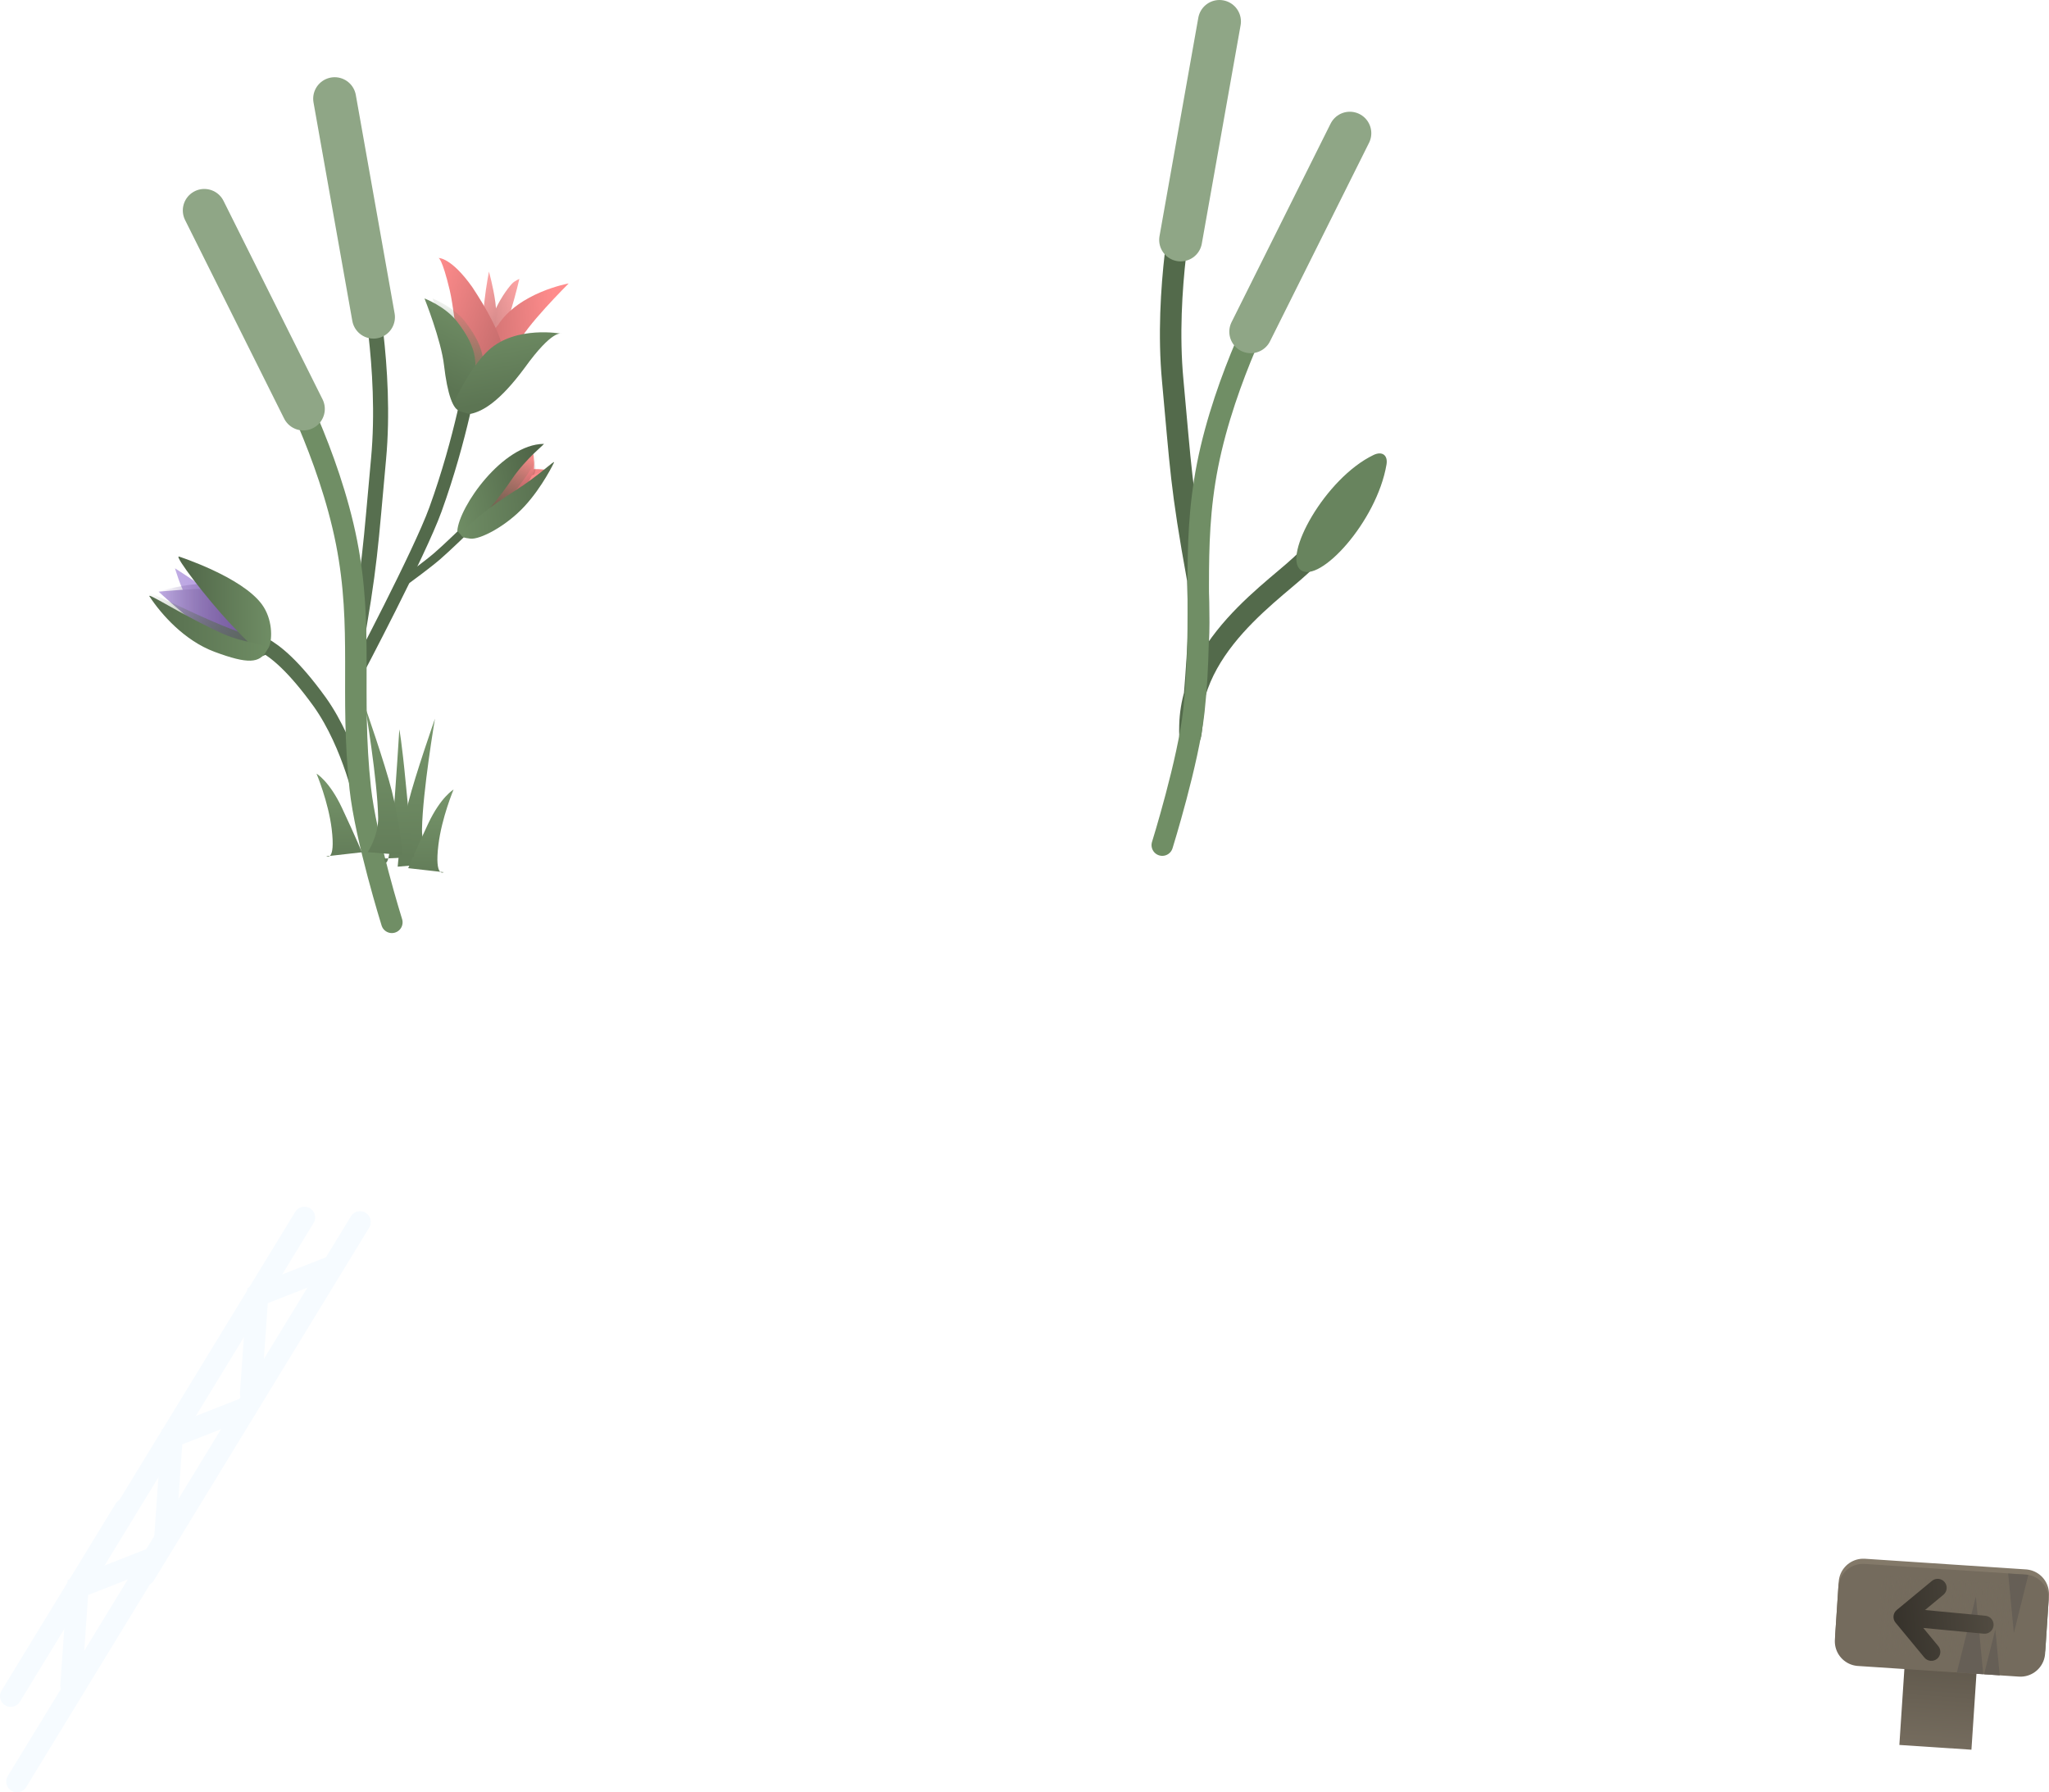 <svg version="1.1" xmlns="http://www.w3.org/2000/svg" xmlns:xlink="http://www.w3.org/1999/xlink" width="476.977" height="417.142" viewBox="0,0,476.977,417.142"><defs><linearGradient x1="179.973" y1="23.816" x2="178.305" y2="7.897" gradientUnits="userSpaceOnUse" id="color-1"><stop offset="0" stop-color="#be6969"/><stop offset="1" stop-color="#ff8c8c"/></linearGradient><linearGradient x1="179.973" y1="23.816" x2="178.305" y2="7.897" gradientUnits="userSpaceOnUse" id="color-2"><stop offset="0" stop-color="#643838"/><stop offset="1" stop-color="#643838" stop-opacity="0"/></linearGradient><linearGradient x1="185.002" y1="-30.164" x2="176.13" y2="-27.565" gradientUnits="userSpaceOnUse" id="color-3"><stop offset="0" stop-color="#ffa5a5"/><stop offset="1" stop-color="#d68b8b"/></linearGradient><linearGradient x1="172.706" y1="-32.28" x2="180.061" y2="-26.697" gradientUnits="userSpaceOnUse" id="color-4"><stop offset="0" stop-color="#ffa5a5"/><stop offset="1" stop-color="#d68b8b"/></linearGradient><linearGradient x1="181.048" y1="22.612" x2="179.779" y2="10.502" gradientUnits="userSpaceOnUse" id="color-5"><stop offset="0" stop-color="#d17373"/><stop offset="1" stop-color="#ff8c8c"/></linearGradient><linearGradient x1="179.973" y1="23.816" x2="178.305" y2="7.897" gradientUnits="userSpaceOnUse" id="color-6"><stop offset="0" stop-color="#643838"/><stop offset="1" stop-color="#ff8c8c"/></linearGradient><linearGradient x1="189.09" y1="12.483" x2="168.54" y2="16.605" gradientUnits="userSpaceOnUse" id="color-7"><stop offset="0" stop-color="#556c4d" stop-opacity="0"/><stop offset="1" stop-color="#556c4d"/></linearGradient><linearGradient x1="187.989" y1="12.171" x2="167.439" y2="16.293" gradientUnits="userSpaceOnUse" id="color-8"><stop offset="0" stop-color="#506648"/><stop offset="1" stop-color="#708e65"/></linearGradient><linearGradient x1="193.322" y1="16.851" x2="167.943" y2="19.511" gradientUnits="userSpaceOnUse" id="color-9"><stop offset="0" stop-color="#556c4d"/><stop offset="1" stop-color="#708e65"/></linearGradient><linearGradient x1="192.539" y1="-21.306" x2="169.56" y2="-19.208" gradientUnits="userSpaceOnUse" id="color-10"><stop offset="0" stop-color="#ff8c8c"/><stop offset="1" stop-color="#be6969"/></linearGradient><linearGradient x1="182.833" y1="-19.023" x2="160.061" y2="-28.274" gradientUnits="userSpaceOnUse" id="color-11"><stop offset="0" stop-color="#be6969"/><stop offset="1" stop-color="#ff8c8c"/></linearGradient><linearGradient x1="123.767" y1="41.983" x2="103.437" y2="41.983" gradientUnits="userSpaceOnUse" id="color-12"><stop offset="0" stop-color="#a881e3"/><stop offset="1" stop-color="#c0ade3"/></linearGradient><linearGradient x1="122.91" y1="45.368" x2="99.621" y2="45.368" gradientUnits="userSpaceOnUse" id="color-13"><stop offset="0" stop-color="#765b9f"/><stop offset="1" stop-color="#c0ade3"/></linearGradient><linearGradient x1="122.91" y1="45.368" x2="99.621" y2="45.368" gradientUnits="userSpaceOnUse" id="color-14"><stop offset="0" stop-color="#765b9f"/><stop offset="1" stop-color="#765b9f" stop-opacity="0"/></linearGradient><linearGradient x1="106.804" y1="33.933" x2="116.463" y2="56.065" gradientUnits="userSpaceOnUse" id="color-15"><stop offset="0" stop-color="#556c4d" stop-opacity="0"/><stop offset="1" stop-color="#556c4d"/></linearGradient><linearGradient x1="126.321" y1="40.642" x2="104.199" y2="40.642" gradientUnits="userSpaceOnUse" id="color-16"><stop offset="0" stop-color="#708e65"/><stop offset="1" stop-color="#506648"/></linearGradient><linearGradient x1="124.912" y1="46.478" x2="97.455" y2="46.478" gradientUnits="userSpaceOnUse" id="color-17"><stop offset="0" stop-color="#6e8c63"/><stop offset="1" stop-color="#556c4d"/></linearGradient><linearGradient x1="173.965" y1="-27.678" x2="166.435" y2="-10.845" gradientUnits="userSpaceOnUse" id="color-18"><stop offset="0" stop-color="#637d59" stop-opacity="0"/><stop offset="1" stop-color="#637d59"/></linearGradient><linearGradient x1="172.108" y1="-27.678" x2="164.578" y2="-10.845" gradientUnits="userSpaceOnUse" id="color-19"><stop offset="0" stop-color="#708e65"/><stop offset="1" stop-color="#5c7553"/></linearGradient><linearGradient x1="181.493" y1="-6.854" x2="178.204" y2="-25.267" gradientUnits="userSpaceOnUse" id="color-20"><stop offset="0" stop-color="#5c7553"/><stop offset="1" stop-color="#708e65"/></linearGradient><linearGradient x1="159.616" y1="67.406" x2="159.616" y2="101.85" gradientUnits="userSpaceOnUse" id="color-21"><stop offset="0" stop-color="#77966b"/><stop offset="1" stop-color="#637d59"/></linearGradient><linearGradient x1="163.005" y1="83.9" x2="163.005" y2="103.231" gradientUnits="userSpaceOnUse" id="color-22"><stop offset="0" stop-color="#77966b"/><stop offset="1" stop-color="#637d59"/></linearGradient><linearGradient x1="155.602" y1="69.895" x2="155.602" y2="100.886" gradientUnits="userSpaceOnUse" id="color-23"><stop offset="0" stop-color="#77966b"/><stop offset="1" stop-color="#637d59"/></linearGradient><linearGradient x1="152.05" y1="64.709" x2="152.05" y2="99.153" gradientUnits="userSpaceOnUse" id="color-24"><stop offset="0" stop-color="#77966b"/><stop offset="1" stop-color="#637d59"/></linearGradient><linearGradient x1="141.661" y1="80.203" x2="141.661" y2="99.534" gradientUnits="userSpaceOnUse" id="color-25"><stop offset="0" stop-color="#77966b"/><stop offset="1" stop-color="#637d59"/></linearGradient><linearGradient x1="514.803" y1="283.045" x2="513.233" y2="306.811" gradientUnits="userSpaceOnUse" id="color-26"><stop offset="0" stop-color="#5c5549"/><stop offset="1" stop-color="#756c5e"/></linearGradient><linearGradient x1="530.392" y1="277.928" x2="500.057" y2="275.924" gradientUnits="userSpaceOnUse" id="color-27"><stop offset="0" stop-color="#746b5d"/><stop offset="1" stop-color="#746b5d" stop-opacity="0"/></linearGradient><linearGradient x1="526.577" y1="275.903" x2="503.61" y2="278" gradientUnits="userSpaceOnUse" id="color-28"><stop offset="0" stop-color="#514b41"/><stop offset="1" stop-color="#36322b"/></linearGradient></defs><g transform="translate(-62.701,99.86)"><g data-paper-data="{&quot;isPaintingLayer&quot;:true}" fill-rule="nonzero" stroke-miterlimit="10" stroke-dasharray="" stroke-dashoffset="0" style="mix-blend-mode: normal"><path d="M367.74,29.244c-3.485,5.555 -27.535,18.467 -28.035,39.754c-0.215,9.157 1.479,-10.33 1.923,-19.479c0.259,-5.35 -0.098,-14.455 -0.098,-14.455c-3.982,-21.936 -3.956,-26.164 -5.842,-46.425c-1.956,-21.016 2.755,-42.911 2.755,-42.911" data-paper-data="{&quot;origRot&quot;:0}" fill="none" stroke="#536a4b" stroke-width="5" stroke-linecap="round" stroke-linejoin="miter"/><g data-paper-data="{&quot;index&quot;:null}" stroke-linejoin="miter"><path d="M187.096,9.315c-1.139,0.03 -2.237,0.234 -2.547,0.86c-2.842,5.746 -8.673,18.682 -13.746,12.921c-2.454,-2.787 19.304,-13.57 19.304,-13.57c0,0 -1.541,-0.25 -3.012,-0.21z" data-paper-data="{&quot;origRot&quot;:0,&quot;index&quot;:null}" fill="url(#color-1)" stroke="none" stroke-width="0" stroke-linecap="butt"/><path d="M187.112,10.425c-2.842,5.746 -11.236,18.432 -16.308,12.671c-2.454,-2.787 16.054,-17.258 16.054,-17.258c0,0 0.963,3.152 0.254,4.587z" data-paper-data="{&quot;origRot&quot;:0,&quot;index&quot;:null}" fill="url(#color-2)" stroke="none" stroke-width="0" stroke-linecap="butt"/><path d="M183.601,-34.947c0,0 -3.395,14.667 -5.322,13.927c-3.984,-1.529 1.179,-10.239 3.624,-12.832c0.61,-0.647 1.698,-1.095 1.698,-1.095z" data-paper-data="{&quot;origRot&quot;:0,&quot;index&quot;:null}" fill="url(#color-3)" stroke="none" stroke-width="0" stroke-linecap="butt"/><path d="M176.089,-22.791c-2.201,-0.316 0.43,-13.851 0.43,-13.851c0,0 4.131,14.506 -0.43,13.851z" data-paper-data="{&quot;origRot&quot;:0,&quot;index&quot;:null}" fill="url(#color-4)" stroke="none" stroke-width="0" stroke-linecap="butt"/><path d="M148.068,-35.966c0,0 4.711,21.895 2.755,42.911c-1.886,20.261 -1.86,24.489 -5.842,46.425c0,0 0.393,9.354 0.652,14.705c0.443,9.148 1.589,19.729 1.589,19.729c0,0 -2.891,-14.175 -10.069,-24.259c-12.134,-16.817 -16.762,-13.411 -18.383,-15.995" data-paper-data="{&quot;origRot&quot;:0}" fill="none" stroke="#576f4f" stroke-width="3.5" stroke-linecap="round"/><path d="M172.573,-13.083c0,0 -2.459,15.105 -8.512,31.814c-3.703,10.219 -18.488,38.186 -18.488,38.186" fill="none" stroke="#536a4b" stroke-width="3" stroke-linecap="round"/><path d="M171.573,22.917c0,0 -4.781,4.673 -7.137,6.692c-2.31,1.98 -6.863,5.308 -6.863,5.308" fill="none" stroke="#536a4b" stroke-width="2" stroke-linecap="round"/><path d="M128.587,-13.974c0,0 10.717,19.665 14.791,40.375c3.928,19.966 0.786,35.002 3.178,57.169c1.259,11.668 7.362,31.233 7.362,31.233" data-paper-data="{&quot;origRot&quot;:0}" fill="none" stroke="#708e65" stroke-width="5" stroke-linecap="round"/><path d="M110.258,-50.883l23.055,46.199" data-paper-data="{&quot;origRot&quot;:0,&quot;index&quot;:null}" fill="none" stroke="#8fa686" stroke-width="10" stroke-linecap="round"/><path d="M149.637,-26.052l-9.031,-50.836" data-paper-data="{&quot;origRot&quot;:0,&quot;index&quot;:null}" fill="none" stroke="#8fa686" stroke-width="10" stroke-linecap="round"/><path d="M190.093,9.421c0,0 -16.173,16.482 -18.785,13.829c-5.412,-5.496 18.785,-13.829 18.785,-13.829z" data-paper-data="{&quot;origRot&quot;:0,&quot;index&quot;:null}" fill="url(#color-5)" stroke="none" stroke-width="0" stroke-linecap="butt"/><path d="M186.675,10.487c-2.842,5.746 -10.798,18.369 -15.871,12.608c-2.454,-2.787 16.054,-17.258 16.054,-17.258c0,0 0.526,3.215 -0.184,4.649z" data-paper-data="{&quot;origRot&quot;:0,&quot;index&quot;:null}" fill="url(#color-6)" stroke="none" stroke-width="0" stroke-linecap="butt"/><path d="M170.633,25.052c-3.27,-2.977 7.816,-16.741 18.203,-21.313c0.347,-0.153 0.094,0.404 0.44,0.271c1.766,-0.679 -15.264,24.118 -18.642,21.042z" data-paper-data="{&quot;origRot&quot;:0}" fill="url(#color-7)" stroke="none" stroke-width="0" stroke-linecap="butt"/><path d="M189.242,3.452c0.754,-0.29 -4.038,3.211 -7.469,8.337c-4.767,7.124 -11.303,13.325 -11.303,13.325c0,0 -0.258,-0.174 -1.315,-1.438c0.437,-5.657 10.541,-20.124 20.086,-20.225z" data-paper-data="{&quot;origRot&quot;:0}" fill="url(#color-8)" stroke="none" stroke-width="0" stroke-linecap="butt"/><path d="M191.669,7.782c0,0 -2.651,5.626 -6.877,10.202c-4.255,4.608 -10.342,7.789 -12.619,7.519c-1.501,-0.178 -2.153,-0.459 -2.015,-1.039c0.046,-0.196 0.183,-0.425 0.408,-0.697c1.909,-2.307 6.895,-6.215 11.973,-9.386c5.507,-3.439 9.409,-7.377 9.131,-6.599z" data-paper-data="{&quot;origRot&quot;:0}" fill="url(#color-9)" stroke="none" stroke-width="0" stroke-linecap="butt"/><path d="M172.808,-5.671c-5.632,-2.486 -0.457,-11.186 5.76,-18.45c4.915,-7.72 16.516,-9.771 16.516,-9.771c0,0 -10.497,10.423 -11.788,14.182c-0.699,2.036 -0.474,0.572 -0.474,0.572c0,0 -6.821,14.876 -10.014,13.466z" data-paper-data="{&quot;origRot&quot;:0,&quot;index&quot;:null}" fill="url(#color-10)" stroke="none" stroke-width="0" stroke-linecap="butt"/><path d="M172.624,-33.062c6.21,9.408 13.155,22.58 0.794,24.654c-3.155,0.529 -4.438,-13.352 -4.438,-13.352c0,0 -0.808,-7.285 -1.592,-10.576c-1.772,-7.432 -2.591,-7.473 -2.591,-7.473c0,0 2.887,-0.205 7.828,6.747z" data-paper-data="{&quot;origRot&quot;:0,&quot;index&quot;:null}" fill="url(#color-11)" stroke="none" stroke-width="0" stroke-linecap="butt"/><path d="M123.595,50.185c-3.842,5.87 -13.545,-5.277 -17.728,-11.633c-1.116,-1.695 -2.43,-6.141 -2.43,-6.141c0,0 22.506,14.186 20.157,17.775z" data-paper-data="{&quot;origRot&quot;:0,&quot;index&quot;:null}" fill="url(#color-12)" stroke="none" stroke-width="0" stroke-linecap="butt"/><path d="M112.425,37.271c7.164,1.797 14.703,8.26 9.455,15.378c-2.539,3.443 -22.259,-14.807 -22.259,-14.807c0,0 11.015,-1.02 12.804,-0.572z" data-paper-data="{&quot;origRot&quot;:0,&quot;index&quot;:null}" fill="url(#color-13)" stroke="none" stroke-width="0" stroke-linecap="butt"/><path d="M99.621,37.842c0,0 6.413,-2.097 12.412,-1.845c7.164,1.797 15.095,9.533 9.847,16.651c-2.539,3.443 -22.259,-14.807 -22.259,-14.807z" data-paper-data="{&quot;origRot&quot;:0,&quot;index&quot;:null}" fill="url(#color-14)" stroke="none" stroke-width="0" stroke-linecap="butt"/><path d="M97.243,38.263c-0.637,-0.972 8.992,4.049 16.961,7.355c6.977,2.894 12.49,3.901 11.258,6.028c-2.639,4.556 -20.969,-2.328 -28.219,-13.382z" data-paper-data="{&quot;origRot&quot;:0}" fill="url(#color-15)" stroke="none" stroke-width="0" stroke-linecap="butt"/><path d="M123.679,40.819c2.471,3.379 2.441,7.929 1.683,9.783c-0.269,0.657 -1.551,2.191 -1.551,2.191c0,0 -3.705,-3.449 -7.391,-7.388c-5.731,-6.123 -13.158,-15.879 -12.078,-15.739c0,0 14.63,4.714 19.338,11.152z" data-paper-data="{&quot;origRot&quot;:0}" fill="url(#color-16)" stroke="none" stroke-width="0" stroke-linecap="butt"/><path d="M97.487,38.926c-0.644,-0.982 7.005,3.904 14.803,7.649c0.739,0.355 1.48,0.7 2.215,1.028c5.9,2.637 11.304,2.185 10.222,4.053c-1.628,2.81 -4.231,3.117 -12.104,0.18c-6.973,-2.602 -12.358,-8.673 -15.136,-12.909z" data-paper-data="{&quot;origRot&quot;:0}" fill="url(#color-17)" stroke="none" stroke-width="0" stroke-linecap="butt"/><path d="M163.373,-30.404c0,0 4.839,1.862 7.55,5.344c2.546,3.27 3.82,5.943 4.172,8.447c0.793,5.647 -2.066,12.416 -3.376,12.378c-1.692,-0.049 -3.032,-4.005 -3.802,-10.636c-0.686,-5.908 -4.544,-15.534 -4.544,-15.534z" data-paper-data="{&quot;origRot&quot;:0}" fill="url(#color-18)" stroke="none" stroke-width="0" stroke-linecap="butt"/><path d="M161.516,-30.404c0,0 4.839,1.862 7.55,5.344c2.546,3.27 3.82,5.943 4.172,8.447c0.793,5.647 -2.066,12.416 -3.376,12.378c-1.692,-0.049 -3.032,-4.005 -3.802,-10.636c-0.686,-5.908 -4.544,-15.534 -4.544,-15.534z" data-paper-data="{&quot;origRot&quot;:0}" fill="url(#color-19)" stroke="none" stroke-width="0" stroke-linecap="butt"/><path d="M193.388,-22.192c0,0 -2.014,-1.138 -8.576,7.973c-5.797,7.829 -9.712,10.087 -12.555,10.682c-0.418,0.087 -2.712,-0.673 -2.712,-0.673c0,0 -0.29,-0.424 -0.523,-1.005c-0.253,-0.632 -0.438,-1.449 -0.109,-2.109c1.028,-2.058 4.07,-7.898 7.571,-11.071c6.385,-5.788 16.903,-3.796 16.903,-3.796z" data-paper-data="{&quot;origRot&quot;:0}" fill="url(#color-20)" stroke="none" stroke-width="0" stroke-linecap="butt"/></g><path d="M155.277,101.85c0,0 0.542,-7.189 2.476,-14.92c1.574,-6.292 6.202,-19.523 6.202,-19.523c0,0 -2.864,16.833 -3.02,25.737c-0.075,4.265 2.429,8.007 2.429,8.007z" data-paper-data="{&quot;index&quot;:null}" fill="url(#color-21)" stroke="none" stroke-width="0" stroke-linecap="butt" stroke-linejoin="miter"/><path d="M157.727,102.195c0,0 1.16,-2.912 4.629,-10.316c2.929,-6.251 5.927,-7.98 5.927,-7.98c0,0 -2.763,6.563 -3.528,12.874c-0.941,7.754 1.25,6.361 1.25,6.361z" data-paper-data="{&quot;origRot&quot;:0,&quot;index&quot;:null}" fill="url(#color-22)" stroke="none" stroke-width="0" stroke-linecap="butt" stroke-linejoin="miter"/><path d="M152.078,99.959c0,0 0.965,4.805 1.988,-7.466c0.832,-9.986 1.591,-22.598 1.591,-22.598c0,0 0.564,2.665 1.53,12.855c1.145,12.068 1.939,16.872 1.939,16.872z" data-paper-data="{&quot;index&quot;:null}" fill="url(#color-23)" stroke="none" stroke-width="0" stroke-linecap="butt" stroke-linejoin="miter"/><path d="M148.302,98.453c0,0 2.503,-3.742 2.429,-8.007c-0.156,-8.904 -3.02,-25.737 -3.02,-25.737c0,0 4.629,13.232 6.202,19.524c1.934,7.731 2.476,14.92 2.476,14.92z" data-paper-data="{&quot;index&quot;:null}" fill="url(#color-24)" stroke="none" stroke-width="0" stroke-linecap="butt" stroke-linejoin="miter"/><path d="M138.663,99.437c0,0 2.191,1.394 1.25,-6.361c-0.766,-6.311 -3.528,-12.874 -3.528,-12.874c0,0 2.998,1.728 5.927,7.98c3.469,7.404 4.629,10.316 4.629,10.316z" data-paper-data="{&quot;origRot&quot;:0,&quot;index&quot;:null}" fill="url(#color-25)" stroke="none" stroke-width="0" stroke-linecap="butt" stroke-linejoin="miter"/><path d="M333.26,96.83c0,0 6.104,-19.565 7.362,-31.233c2.392,-22.166 -0.75,-37.203 3.178,-57.169c4.074,-20.709 14.791,-40.375 14.791,-40.375" data-paper-data="{&quot;origRot&quot;:0}" fill="none" stroke="#708e65" stroke-width="5" stroke-linecap="round" stroke-linejoin="miter"/><path d="M353.865,-22.656l23.055,-46.199" data-paper-data="{&quot;origRot&quot;:0,&quot;index&quot;:null}" fill="none" stroke="#8fa686" stroke-width="10" stroke-linecap="round" stroke-linejoin="miter"/><path d="M346.572,-94.86l-9.031,50.836" data-paper-data="{&quot;origRot&quot;:0,&quot;index&quot;:null}" fill="none" stroke="#8fa686" stroke-width="10" stroke-linecap="round" stroke-linejoin="miter"/><path d="M382.441,6.032c2.007,-0.963 3.389,0.045 3.015,2.24c-2.27,13.309 -15.616,27.741 -19.947,24.555c-4.331,-3.186 5.641,-21.377 16.933,-26.795z" data-paper-data="{&quot;origRot&quot;:0,&quot;index&quot;:null}" fill="#68845e" stroke="none" stroke-width="0" stroke-linecap="butt" stroke-linejoin="miter"/><path d="M220.173,18.9c0,58.542 -31.116,106 -69.5,106c-38.384,0 -69.5,-47.458 -69.5,-106c0,-58.542 31.116,-106 69.5,-106c38.384,0 69.5,47.458 69.5,106z" fill="none" stroke="none" stroke-width="0" stroke-linecap="butt" stroke-linejoin="miter"/><g data-paper-data="{&quot;index&quot;:null}" fill="none" stroke="#f6fbff" stroke-width="5" stroke-linecap="round" stroke-linejoin="miter"><g data-paper-data="{&quot;index&quot;:null}"><path d="M66.657,314.782c9.147,-14.985 38.047,-62.33 38.047,-62.33"/><path d="M65.201,294.895c8.589,-14.071 26.545,-43.488 26.545,-43.488"/><path d="M79.237,292.392l1.606,-22.791l17.372,-6.805"/></g><g data-paper-data="{&quot;index&quot;:null}"><path d="M96.369,266.695l50.15,-82.158"/><path d="M83.411,265.65l50.15,-82.158"/><path d="M121.052,224.477l1.606,-22.791l17.372,-6.805"/><path d="M101.141,257.342l1.606,-22.791l17.372,-6.805"/></g></g><path d="M396.5,132.5c0,33.689 -21.266,61 -47.5,61c-26.234,0 -47.5,-27.311 -47.5,-61c0,-33.689 21.266,-61 47.5,-61c26.234,0 47.5,27.311 47.5,61z" fill="none" stroke="none" stroke-width="5" stroke-linecap="butt" stroke-linejoin="miter"/><path d="M495.651,280.939l0.811,-12.278l37.465,2.475l-0.811,12.278z" data-paper-data="{&quot;zoomLevel&quot;:1.5487,&quot;index&quot;:null}" fill="#746b5d" stroke="#837969" stroke-width="11.5" stroke-linecap="butt" stroke-linejoin="round"/><path d="M504.843,306.257l1.57,-23.766l16.78,1.109l-1.57,23.766z" data-paper-data="{&quot;index&quot;:null}" fill="url(#color-26)" stroke="none" stroke-width="0" stroke-linecap="butt" stroke-linejoin="miter"/><path d="M495.572,282.138l0.811,-12.278l37.465,2.475l-0.811,12.278z" data-paper-data="{&quot;zoomLevel&quot;:1.5487,&quot;index&quot;:null}" fill="#746b5d" stroke="#746b5d" stroke-width="11.5" stroke-linecap="butt" stroke-linejoin="round"/><path d="M499.453,285.077l1.209,-18.306l30.335,2.004l-1.209,18.306z" data-paper-data="{&quot;index&quot;:null}" fill="url(#color-27)" stroke="none" stroke-width="0" stroke-linecap="butt" stroke-linejoin="miter"/><path d="M524.565,289.805l2.615,-10.421l1.029,10.662z" data-paper-data="{&quot;index&quot;:null}" fill="#665f56" stroke="none" stroke-width="0" stroke-linecap="butt" stroke-linejoin="miter"/><path d="M518.236,289.387l4.412,-17.684l1.724,18.09z" data-paper-data="{&quot;index&quot;:null}" fill="#665f56" stroke="none" stroke-width="0" stroke-linecap="butt" stroke-linejoin="miter"/><path d="M534.866,266.67l-3.372,13.516l-1.318,-13.825z" data-paper-data="{&quot;index&quot;:null}" fill="#665f56" stroke="none" stroke-width="0" stroke-linecap="butt" stroke-linejoin="miter"/><path d="M510.41,279.024c0,0 1.137,1.376 3.497,4.232c0.737,0.891 0.612,2.212 -0.28,2.949c-0.892,0.738 -2.212,0.612 -2.95,-0.28c-2.91,-3.521 -6.719,-8.129 -6.719,-8.129c-0.737,-0.892 -0.612,-2.212 0.28,-2.95c0,0 5.339,-4.413 8.194,-6.773c0.892,-0.737 2.212,-0.612 2.95,0.28c0.737,0.892 0.612,2.212 -0.28,2.95c-3.521,2.91 -4.285,3.55 -4.285,3.55c0,0 10.383,0.99 14.07,1.341c1.152,0.109 1.997,1.132 1.888,2.284c-0.109,1.152 -1.132,1.997 -2.284,1.888c-4.398,-0.418 -14.082,-1.341 -14.082,-1.341z" data-paper-data="{&quot;index&quot;:null}" fill="url(#color-28)" stroke="none" stroke-width="0" stroke-linecap="butt" stroke-linejoin="miter"/></g></g></svg>